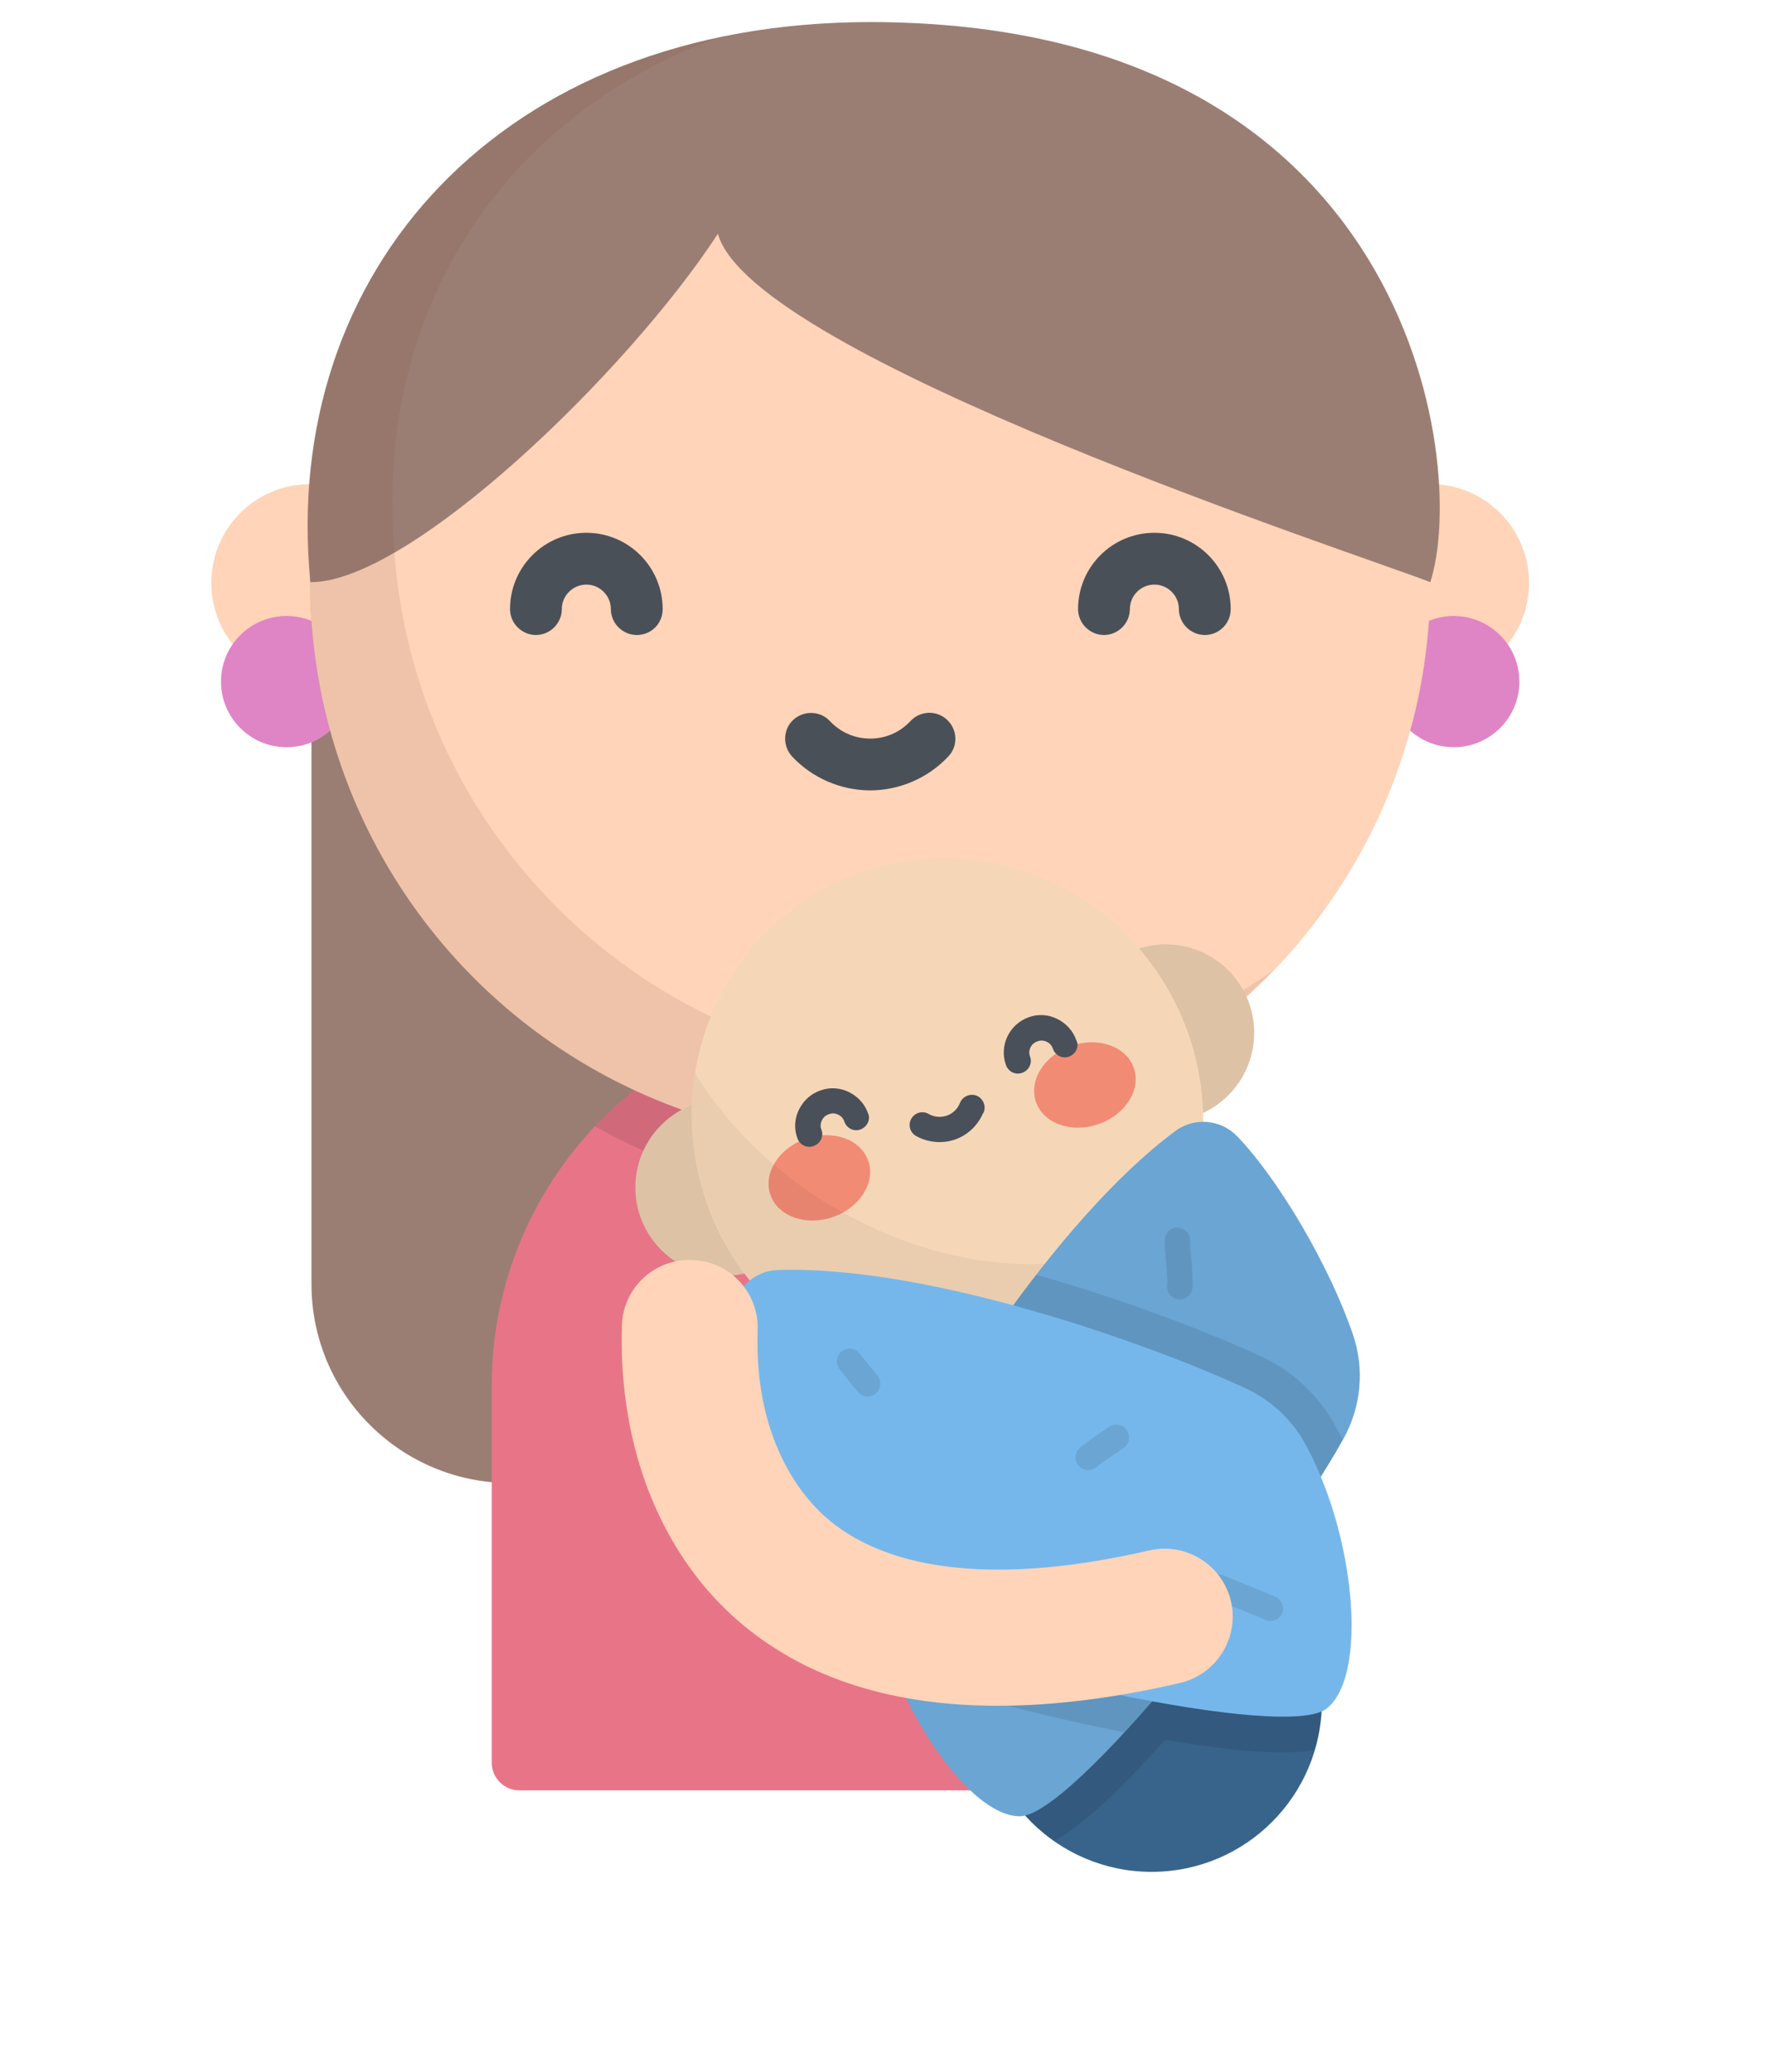 <svg viewBox="0 0 512 600" xmlns="http://www.w3.org/2000/svg"><path d="M183 429.5h-35.2c-31.8 0-57.6-25.8-57.6-57.6V169.1h150.4v202.8c0 31.8-25.8 57.6-57.6 57.6z" fill="#9b7e73"/><path d="M361.6 401.4c0-60.5-49.1-109.6-109.6-109.6s-109.6 49.1-109.6 109.6v109.1c0 4.4 3.6 8 8 8h206.7c5.1 0 12-28.5 11.5-33.6-3.1-38.7-7-76.3-7-83.5z" fill="#e77587"/><path d="M252 291.8c-31.4 0-59.7 13.2-79.7 34.4 23.5 13.3 50.7 20.9 79.7 20.9s56.2-7.6 79.7-20.9c-20-21.2-48.3-34.4-79.7-34.4z" opacity=".1"/><circle cx="89.8" cy="168.8" fill="#ffd4b8" r="28.6"/><circle cx="83" cy="197.4" fill="#df85c6" r="19"/><circle cx="414.2" cy="168.8" fill="#ffd4b8" r="28.6"/><circle cx="421" cy="197.4" fill="#df85c6" r="19"/><circle cx="252" cy="168.6" fill="#ffd4b8" r="162.2"/><path d="M252 228.9c-8.5 0-16.8-3.6-22.6-9.8-2.8-3-2.7-7.8.3-10.6s7.8-2.7 10.6.3c3.1 3.3 7.2 5.1 11.7 5.1s8.6-1.8 11.7-5.1c2.8-3 7.6-3.2 10.6-.3 3 2.8 3.2 7.6.3 10.6-5.8 6.2-14.1 9.8-22.6 9.8zm-67.6-45c-4.1 0-7.5-3.4-7.5-7.5 0-3.9-3.2-7.1-7.1-7.1s-7.1 3.2-7.1 7.1c0 4.1-3.4 7.5-7.5 7.5s-7.5-3.4-7.5-7.5c0-12.2 9.9-22.1 22.1-22.1s22.1 9.9 22.1 22.1c0 4.2-3.3 7.5-7.5 7.5zm164.5 0c-4.1 0-7.5-3.4-7.5-7.5 0-3.9-3.2-7.1-7.1-7.1s-7.1 3.2-7.1 7.1c0 4.1-3.4 7.5-7.5 7.5s-7.5-3.4-7.5-7.5c0-12.2 9.9-22.1 22.1-22.1s22.1 9.9 22.1 22.1c0 4.2-3.4 7.5-7.5 7.5z" fill="#4a5058"/><path d="M276 310.3c-89.6 0-162.2-72.6-162.2-162.2 0-43.8 17.4-83.5 45.5-112.7-42.1 29.3-69.6 78-69.6 133.1 0 89.6 72.6 162.2 162.2 162.2 45.8 0 87.1-19 116.6-49.5-26.1 18.3-58 29.1-92.5 29.1z" fill="#513130" opacity=".1"/><path d="M252 6.4c156.7 0 173.3 128 162.2 162.2-20.1-7.9-196.6-65.3-206.3-100.9-26.2 40.2-89.4 101.1-118 100.9C81.1 78.6 145.1 6.4 252 6.4z" fill="#9b7e73"/><path d="M89.8 168.6c6.6 0 15.1-3.2 24.5-8.6-6-67.7 29.3-125.1 93.1-148.9C127.8 28.2 82.4 92 89.8 168.6z" fill="#743631" opacity=".1"/><circle cx="209.6" cy="343.9" fill="#f5d7b7" r="25.6"/><circle cx="209.6" cy="343.9" opacity=".1" r="25.6"/><circle cx="337.6" cy="299.1" fill="#f5d7b7" r="25.6"/><circle cx="337.6" cy="299.1" opacity=".1" r="25.6"/><circle cx="333.5" cy="492.8" fill="#38648c" r="49.3"/><path d="M380 476.5c-9-25.7-37.1-39.2-62.8-30.2S278 483.4 287 509.1c3.6 10.2 10.1 18.4 18.3 24.1 4.3-2.4 9.2-6.2 15.2-11.8 5-4.7 10.7-10.6 16.9-17.5 9.1 1.5 17.3 2.6 24.1 3.2 8.1.6 14.4.6 19.2-.2 2.9-9.7 2.9-20.2-.7-30.4z" opacity=".1"/><ellipse cx="274.4" cy="323.8" fill="#f5d7b7" rx="73.9" ry="75.5" transform="rotate(-19.276 274.43 323.845)"/><ellipse cx="237.3" cy="341.1" fill="#f28b74" rx="15" ry="12" transform="rotate(-19.276 237.326 341.17)"/><ellipse cx="314.2" cy="314.2" fill="#f28b74" rx="15" ry="12" transform="rotate(-19.276 314.25 314.264)"/><path d="M251.3 325.2c-.4.8-1.1 1.5-2.1 1.9-1.9.7-4-.3-4.7-2.3-.3-.9-.9-1.6-1.8-2-.8-.4-1.8-.5-2.7-.1-.9.3-1.6.9-2 1.8-.4.8-.5 1.8-.1 2.7.7 1.9-.3 4-2.3 4.7-1.9.7-4-.3-4.7-2.3-1-2.7-.8-5.7.5-8.3s3.5-4.6 6.2-5.5c2.7-1 5.7-.8 8.3.5s4.6 3.5 5.5 6.2c.4.8.3 1.8-.1 2.7zm60.4-21.1c-.4.8-1.1 1.5-2.1 1.9-1.9.7-4-.3-4.7-2.3-.3-.9-.9-1.6-1.8-2-.8-.4-1.8-.5-2.7-.1-1.8.6-2.8 2.6-2.1 4.4.7 1.9-.3 4-2.3 4.7-1.9.7-4-.3-4.7-2.3-2-5.6 1-11.8 6.6-13.8 2.7-1 5.7-.8 8.3.5s4.6 3.5 5.5 6.2c.5.9.4 1.9 0 2.8zM284.4 323c-1.6 3.3-4.4 5.8-7.8 7-3.7 1.3-7.9.9-11.3-1-1.8-1-2.4-3.3-1.4-5 1-1.8 3.3-2.4 5-1.4 1.6.9 3.5 1.1 5.3.5 1.7-.6 3.1-1.9 3.8-3.7.8-1.9 2.9-2.8 4.8-2.1 1.9.8 2.8 2.9 2.1 4.8-.2.3-.4.6-.5.9z" fill="#495059"/><path d="M201.3 310.8c-1.9 12.1-1 24.9 3.4 37.3 13.8 39.4 56.2 60.4 94.7 46.9 22.3-7.8 38.5-25.5 45.4-46.6-34.6 35.7-111.7 14.5-143.5-37.6z" opacity=".05"/><path d="M255.6 439.1c13.4-26.9 49.3-85.1 84.7-111.5 5.5-4.1 13.2-3.5 18 1.5 12.1 12.6 26.8 37.7 33.5 57.4 3.4 9.9 2.4 20.9-2.7 30.1-20.1 36.2-78.6 109.3-93.7 109.4-15.4.1-38.2-34.5-43.1-65-1.3-7.5-.1-15.1 3.3-21.9z" fill="#76b7eb"/><path d="M255.6 439.1c13.4-26.9 49.3-85.1 84.7-111.5 5.5-4.1 13.2-3.5 18 1.5 12.1 12.6 26.8 37.7 33.5 57.4 3.4 9.9 2.4 20.9-2.7 30.1-20.1 36.2-78.6 109.3-93.7 109.4-15.4.1-38.2-34.5-43.1-65-1.3-7.5-.1-15.1 3.3-21.9z" opacity=".1"/><path d="M252.2 461c1.2 7.8 3.7 15.9 6.9 23.6 18.1 5.9 40.6 11.8 62.1 16.2 1.5.3 2.9.6 4.4.9 22.6-24.4 50.4-61.7 63.2-84.7-.8-1.6-1.7-3.2-2.5-4.8-4.8-8.4-12-15.1-20.9-19.3-11.9-5.5-36.9-15.7-65.3-23.7-19.7 25.4-36.3 53.4-44.4 69.8-3.5 6.9-4.7 14.5-3.5 22z" opacity=".1"/><path d="M361 402.2c-27.3-12.7-91.6-35.8-135.7-34.4-6.9.2-12.5 5.5-13.1 12.4-1.6 17.4 2.5 46.2 9.6 65.7 3.6 9.9 11.2 17.8 20.9 21.8 38.3 15.8 129.6 36.5 141.5 27.1 12.1-9.5 8.4-50.8-6.8-77.7-3.8-6.4-9.6-11.7-16.4-14.9z" fill="#76b7eb"/><path d="M297.4 467.3c-.7 1.5-2.5 2.4-4.2 2-1.5-.4-10.8-3.2-12.5-4-1.8-.9-2.6-3.1-1.7-4.9s3.1-2.6 4.9-1.7c1.1.5 9.3 3.1 11.1 3.6 2 .5 3.2 2.5 2.6 4.5 0 .1-.1.3-.2.5zm-42.8-65c-.2.3-.4.7-.7 1-1.4 1.5-3.8 1.5-5.2.1-.6-.6-1.7-1.9-4-4.9-.6-.8-1.2-1.6-1.5-1.9-1.3-1.6-1.1-3.9.5-5.2s3.9-1.1 5.2.5c.3.4.9 1.1 1.6 2 1 1.3 2.9 3.7 3.4 4.1 1.1 1.2 1.3 2.9.7 4.3zm72 15.6c-.3.6-.7 1.1-1.2 1.4-1.7 1.2-6.5 4.4-7.9 5.6-1.6 1.3-3.9 1.1-5.2-.5s-1.1-3.9.5-5.2c1.9-1.6 7.8-5.6 8.4-6 1.7-1.1 4-.7 5.1 1 .8 1.2.8 2.6.3 3.7zm44.6 49.5c-.9 1.8-3.1 2.6-4.9 1.7s-8.9-3.7-12.4-5.1c-1.1-.4-1.9-.8-2.3-.9-1.9-.8-2.8-2.9-2-4.8s2.9-2.8 4.8-2c.4.1 1.2.5 2.2.9 5.2 2.1 10.9 4.4 12.8 5.3s2.7 3.1 1.8 4.9zM345 374.2c-.7 1.4-2.1 2.2-3.7 2.1-2-.2-3.5-2-3.3-4.1.2-1.5-.2-5.3-.4-7.9-.3-3.7-.4-4.9-.2-6 .5-2 2.5-3.2 4.5-2.6 1.8.5 3 2.3 2.7 4.1 0 .6.2 2.5.3 3.9.3 3.3.6 7.1.4 9.3 0 .4-.1.8-.3 1.2z" opacity=".1"/><path d="M289 494c-30.2 0-54.8-7.7-73.6-23.2-23.5-19.4-36.4-51-35.3-86.9.3-10.9 9.4-19.4 20.3-19 10.9.3 19.4 9.4 19 20.3-1.1 33.4 14.3 49.8 20.9 55.2 18.6 15.3 50.6 18.3 92.6 8.6 10.6-2.4 21.1 4.2 23.6 14.8 2.4 10.6-4.2 21.1-14.8 23.6-19 4.4-36.6 6.6-52.7 6.6z" fill="#ffd4b8"/></svg>